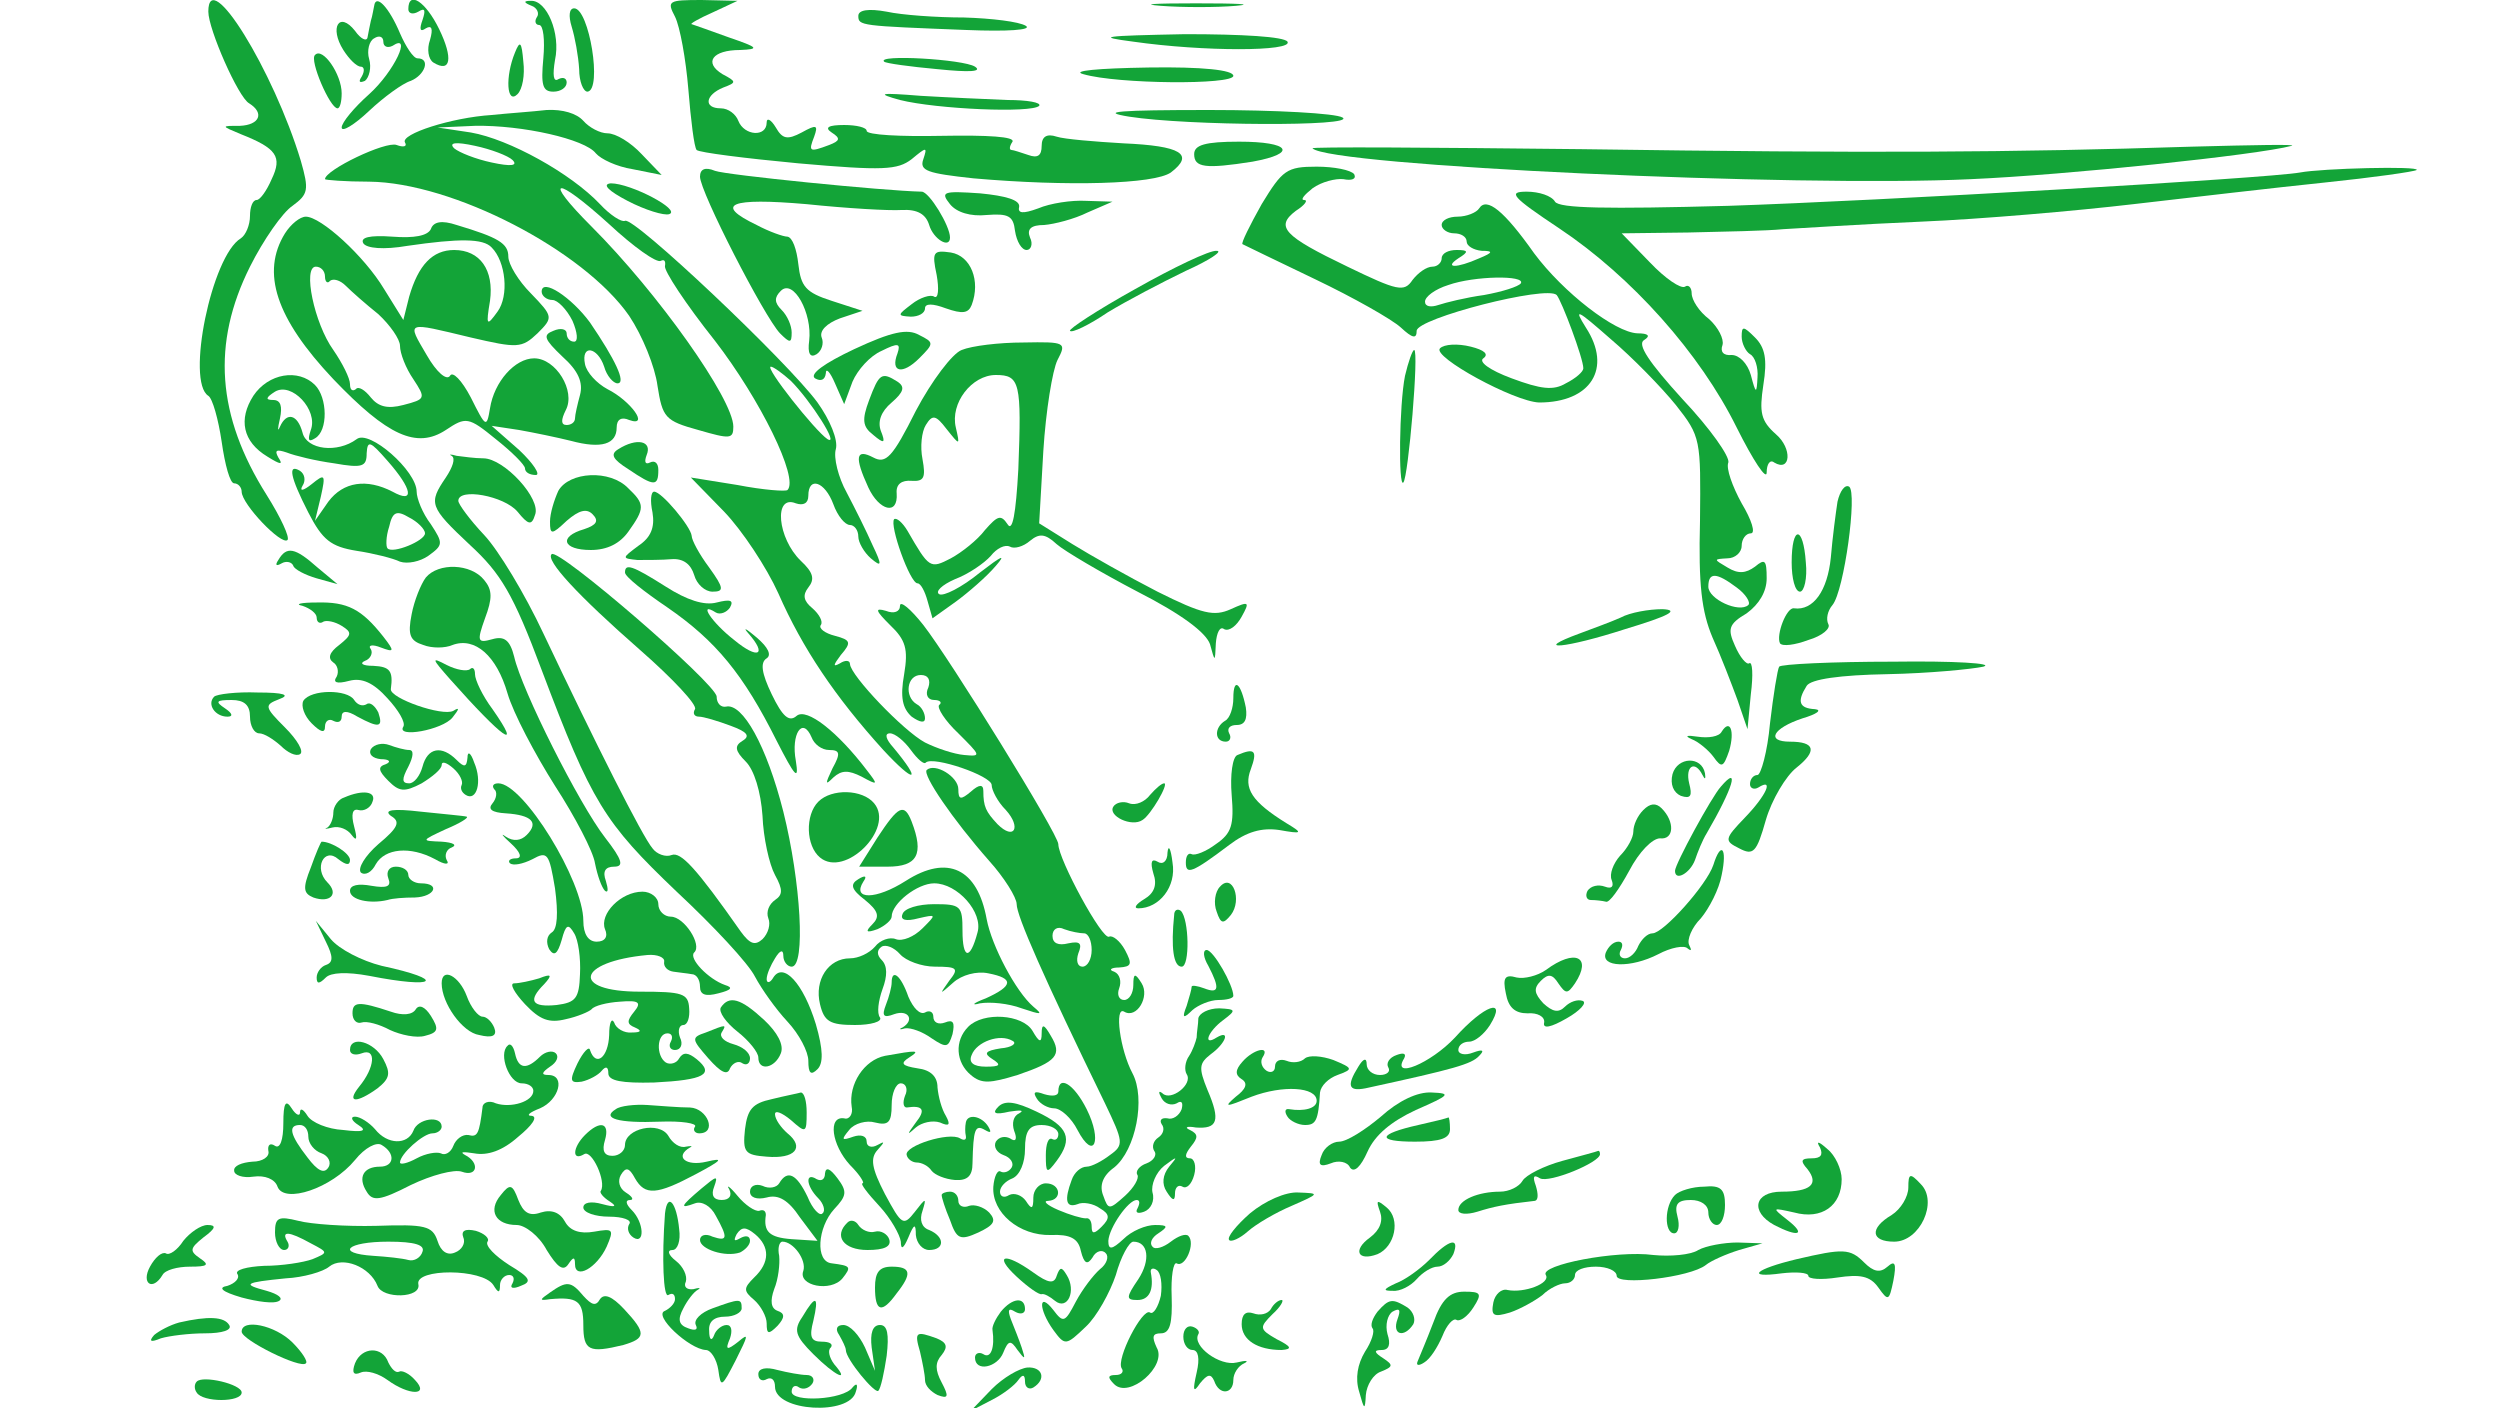  <svg  version="1.0" xmlns="http://www.w3.org/2000/svg"  width="300pt" height="169pt" viewBox="0 0 300 169"  preserveAspectRatio="xMidYMid meet">  <g transform="translate(0,169) scale(0.1,-0.1)" fill="#13a438" stroke="none"> <path d="M250 1676 c0 -21 36 -103 49 -110 19 -12 12 -26 -11 -27 -23 0 -23 0 1 -10 43 -17 50 -27 37 -54 -6 -14 -14 -25 -18 -25 -5 0 -8 -9 -8 -19 0 -11 -5 -23 -11 -27 -35 -21 -66 -172 -39 -189 5 -3 12 -28 16 -55 4 -28 10 -50 15 -50 5 0 9 -5 9 -10 0 -15 48 -65 55 -58 3 3 -8 27 -25 54 -60 95 -66 182 -20 274 16 32 39 65 51 73 19 14 20 19 10 54 -33 109 -111 235 -111 179z"/> <path d="M449 1683 c-1 -4 -2 -12 -4 -18 -1 -5 -3 -14 -4 -20 -1 -5 -8 -2 -15 8 -19 24 -31 4 -14 -23 7 -11 16 -20 21 -20 4 0 5 -5 1 -12 -4 -6 -3 -8 4 -5 5 4 8 16 5 26 -3 10 0 22 6 25 6 4 11 2 11 -4 0 -6 5 -8 11 -5 24 16 2 -31 -28 -58 -18 -16 -33 -34 -33 -40 0 -6 15 3 33 20 17 16 40 33 50 36 17 7 24 27 8 27 -5 0 -14 14 -21 30 -13 31 -29 48 -31 33z"/> <path d="M490 1679 c0 -5 5 -7 12 -3 8 5 9 2 5 -10 -4 -11 -3 -15 4 -10 7 4 9 0 5 -14 -4 -11 -2 -23 4 -27 21 -13 24 5 7 40 -16 33 -37 47 -37 24z"/> <path d="M638 1683 c6 -2 10 -9 6 -14 -3 -5 -1 -9 3 -9 5 0 7 -18 5 -40 -3 -32 -1 -40 12 -40 9 0 16 5 16 11 0 5 -4 7 -10 4 -6 -4 -7 5 -4 23 7 32 -10 72 -29 71 -9 0 -9 -2 1 -6z"/> <path d="M810 1670 c6 -12 13 -51 16 -87 3 -37 7 -70 10 -73 3 -3 58 -10 122 -16 102 -9 119 -8 136 5 18 15 19 15 14 0 -5 -14 5 -17 60 -23 114 -10 217 -7 237 7 29 22 12 32 -57 35 -34 2 -71 5 -80 8 -12 4 -18 0 -18 -11 0 -12 -5 -15 -16 -11 -9 3 -18 6 -20 6 -3 0 -3 4 1 10 3 6 -29 8 -85 7 -49 -1 -90 1 -90 6 0 4 -12 7 -27 7 -19 0 -24 -3 -15 -9 11 -7 10 -10 -3 -15 -24 -9 -25 -8 -18 10 5 14 3 15 -15 5 -17 -9 -23 -8 -31 6 -6 10 -11 12 -11 6 0 -18 -27 -16 -34 2 -3 8 -12 15 -21 15 -21 0 -19 16 3 25 16 6 16 7 -1 16 -23 14 -12 29 21 29 24 1 22 3 -13 15 -22 8 -42 15 -45 16 -3 0 9 7 25 14 l30 14 -43 1 c-40 0 -42 -1 -32 -20z"/> <path d="M1393 1683 c26 -2 67 -2 90 0 23 2 2 3 -48 3 -49 0 -68 -1 -42 -3z"/> <path d="M686 1658 c4 -13 8 -35 9 -51 0 -15 5 -27 10 -27 18 2 2 100 -16 100 -6 0 -7 -9 -3 -22z"/> <path d="M1030 1671 c0 -12 2 -12 130 -17 49 -2 79 0 71 5 -8 5 -41 9 -74 10 -33 0 -75 3 -93 7 -22 4 -34 2 -34 -5z"/> <path d="M1360 1640 c84 -12 192 -12 185 0 -4 6 -54 9 -123 9 -99 -2 -108 -3 -62 -9z"/> <path d="M618 1627 c-12 -29 -10 -63 3 -50 6 6 9 23 7 39 -2 24 -4 26 -10 11z"/> <path d="M378 1624 c-7 -6 18 -64 27 -64 3 0 5 8 5 18 0 23 -23 56 -32 46z"/> <path d="M1061 1616 c2 -2 31 -6 64 -9 39 -4 54 -3 45 3 -14 9 -119 15 -109 6z"/> <path d="M1300 1601 c41 -12 180 -13 180 -2 0 7 -37 11 -102 10 -61 -1 -93 -4 -78 -8z"/> <path d="M1080 1570 c44 -11 158 -16 167 -7 3 4 -14 7 -38 7 -24 1 -71 3 -104 5 -50 4 -54 3 -25 -5z"/> <path d="M590 1552 c-48 -3 -110 -23 -104 -33 3 -5 -2 -6 -10 -3 -13 5 -86 -30 -86 -41 0 -1 24 -3 53 -3 100 -1 257 -82 312 -161 16 -24 31 -61 34 -84 6 -38 9 -42 49 -53 38 -11 42 -11 42 4 0 33 -91 161 -170 240 -60 60 -44 62 21 3 29 -27 57 -47 62 -44 4 2 6 0 5 -6 -2 -5 25 -46 60 -90 54 -70 101 -165 87 -179 -2 -2 -29 0 -60 6 l-56 9 40 -41 c22 -23 51 -67 65 -98 29 -66 68 -124 126 -188 38 -41 47 -39 12 3 -9 10 -11 17 -4 17 6 0 17 -9 25 -20 8 -11 16 -18 18 -15 9 8 79 -16 79 -27 0 -6 7 -20 17 -30 19 -21 10 -37 -10 -17 -14 15 -17 21 -17 40 0 8 -5 8 -15 -1 -12 -10 -15 -10 -15 3 0 15 -28 32 -38 23 -5 -6 31 -59 75 -109 18 -20 33 -44 33 -52 0 -14 32 -87 106 -239 22 -46 23 -50 6 -62 -9 -7 -22 -14 -28 -14 -7 0 -15 -7 -18 -16 -9 -24 -7 -34 7 -29 6 3 19 1 27 -5 12 -7 12 -12 2 -22 -9 -9 -12 -9 -12 0 0 7 -3 11 -7 10 -5 0 -19 4 -33 10 -14 6 -19 11 -12 11 17 1 15 21 -3 21 -8 0 -15 -8 -15 -17 0 -14 -2 -15 -9 -4 -5 7 -14 10 -20 7 -6 -4 -11 -2 -11 4 0 6 7 13 15 16 9 4 15 19 15 35 0 22 5 29 20 29 11 0 20 -5 20 -11 0 -5 -3 -8 -7 -6 -5 3 -8 -6 -8 -19 0 -22 1 -23 13 -7 20 27 14 41 -24 59 -25 12 -38 14 -46 6 -8 -8 -4 -10 13 -6 13 2 19 2 12 -2 -7 -3 -9 -12 -6 -21 4 -10 2 -14 -5 -9 -6 3 -13 2 -17 -4 -3 -6 1 -13 9 -16 9 -3 13 -10 10 -15 -3 -5 -9 -7 -13 -5 -4 3 -8 -6 -9 -18 -2 -31 31 -59 69 -58 23 1 33 -4 36 -19 4 -16 8 -17 14 -8 4 8 12 10 16 5 4 -4 1 -13 -7 -19 -8 -7 -21 -24 -29 -39 -13 -25 -15 -26 -27 -10 -18 23 -18 1 0 -24 14 -19 15 -19 39 4 13 12 29 41 36 62 6 22 16 40 21 40 18 0 21 -22 6 -45 -15 -22 -15 -25 -1 -25 14 0 20 12 16 33 -1 5 3 6 7 3 5 -3 7 -17 5 -31 -3 -13 -9 -23 -13 -20 -9 6 -41 -56 -34 -67 3 -4 0 -8 -7 -8 -10 0 -10 -3 -2 -11 18 -18 64 22 51 44 -6 13 -5 17 5 17 11 0 14 12 13 44 -1 24 2 42 6 40 10 -6 23 24 14 33 -3 3 -12 0 -21 -7 -9 -7 -19 -10 -22 -6 -4 4 -1 11 7 16 12 8 12 10 -4 10 -11 0 -28 -7 -38 -17 -14 -13 -18 -13 -18 -2 1 16 24 49 34 49 4 0 4 -4 1 -10 -3 -5 0 -7 8 -4 8 3 13 13 10 23 -2 9 4 24 14 32 16 12 17 12 6 -1 -8 -10 -9 -21 -3 -30 7 -11 10 -12 10 -2 0 7 4 11 9 8 5 -3 11 3 14 14 3 11 0 20 -5 20 -7 0 -6 5 1 14 9 11 9 15 -1 20 -7 3 -4 5 7 3 26 -2 30 8 14 45 -11 27 -10 32 4 43 18 13 24 30 7 20 -17 -11 -11 7 8 21 16 12 15 13 -5 14 -13 0 -24 -6 -25 -12 0 -7 -2 -17 -2 -23 -1 -5 -5 -16 -9 -22 -5 -7 -6 -17 -3 -22 8 -12 -19 -33 -29 -23 -5 4 -5 1 -1 -6 4 -7 12 -9 18 -6 6 4 8 1 6 -7 -3 -8 -11 -13 -17 -11 -7 1 -10 -2 -7 -7 4 -5 2 -12 -4 -16 -6 -4 -8 -11 -5 -16 4 -5 -1 -12 -9 -15 -9 -3 -14 -10 -11 -14 2 -4 -4 -15 -15 -25 -19 -17 -20 -17 -26 0 -5 12 -1 24 13 34 26 21 38 83 22 113 -15 28 -22 81 -10 74 15 -9 31 18 21 34 -8 13 -10 12 -10 -2 0 -10 -5 -18 -11 -18 -6 0 -9 6 -6 14 3 8 1 17 -6 20 -7 2 -4 5 6 5 15 1 16 4 7 21 -6 11 -15 18 -19 16 -8 -5 -61 93 -61 111 0 12 -130 222 -162 263 -15 19 -28 30 -28 23 0 -7 -7 -10 -17 -6 -14 4 -12 0 5 -17 19 -18 22 -29 17 -59 -5 -28 -2 -41 9 -51 10 -7 16 -8 16 -2 0 6 -4 14 -10 17 -15 9 -12 35 5 35 9 0 12 -6 9 -15 -4 -8 -1 -15 7 -15 7 0 10 -3 6 -6 -3 -3 7 -19 23 -34 27 -27 28 -28 7 -26 -12 1 -33 8 -47 15 -26 14 -89 80 -90 94 0 5 -6 5 -12 1 -9 -5 -8 -2 1 10 13 15 12 18 -7 23 -12 3 -20 9 -17 13 3 4 -2 13 -10 20 -11 9 -12 16 -5 25 8 10 6 18 -9 32 -28 27 -33 80 -6 69 9 -3 15 0 15 9 0 24 20 17 30 -10 5 -14 14 -25 20 -25 5 0 10 -6 10 -14 0 -7 7 -19 15 -26 13 -11 14 -9 2 16 -7 16 -21 44 -31 63 -10 18 -16 42 -13 52 3 11 -7 35 -22 56 -36 49 -221 224 -231 218 -4 -2 -18 7 -30 20 -35 37 -109 78 -155 86 l-40 6 45 2 c57 1 132 -16 145 -33 6 -7 25 -16 44 -19 l35 -7 -24 25 c-13 14 -31 25 -41 25 -9 0 -22 7 -29 15 -8 9 -25 14 -44 13 -17 -2 -47 -4 -66 -6z m25 -54 c7 -7 -2 -8 -25 -3 -19 4 -39 12 -45 17 -7 7 2 8 25 3 19 -4 40 -12 45 -17z m334 -265 c24 -24 59 -79 44 -70 -15 10 -76 87 -68 87 3 0 14 -8 24 -17z m352 -663 c5 0 9 -9 9 -20 0 -11 -5 -20 -11 -20 -6 0 -8 7 -5 16 5 12 2 15 -12 12 -12 -3 -19 0 -19 9 0 8 6 12 14 8 8 -3 19 -5 24 -5z"/> <path d="M1355 1550 c70 -11 274 -12 256 -1 -8 5 -80 9 -160 9 -109 0 -133 -2 -96 -8z"/> <path d="M1433 1505 c0 -16 13 -18 70 -9 55 10 45 24 -16 24 -41 0 -54 -4 -54 -15z"/> <path d="M1575 1512 c20 -21 580 -47 790 -37 115 5 344 29 385 40 8 2 -46 1 -120 -1 -218 -7 -384 -8 -732 -3 -180 2 -325 3 -323 1z"/> <path d="M840 1478 c0 -18 77 -168 96 -188 12 -12 14 -12 14 1 0 8 -5 20 -12 27 -9 9 -9 15 -1 23 15 15 38 -27 34 -60 -2 -15 1 -21 9 -16 6 4 9 13 6 20 -3 8 6 17 22 23 l27 9 -37 12 c-31 10 -37 17 -40 44 -2 18 -7 32 -13 33 -5 0 -22 6 -37 14 -52 25 -32 33 60 25 48 -5 99 -8 114 -7 19 1 29 -5 33 -18 5 -17 25 -29 25 -15 0 14 -25 55 -34 55 -46 1 -235 20 -248 25 -12 5 -18 2 -18 -7z"/> <path d="M1514 1445 c-14 -25 -25 -47 -23 -48 2 -1 41 -20 87 -42 46 -22 92 -48 103 -58 14 -13 19 -14 19 -4 0 15 156 55 168 43 6 -7 32 -76 32 -88 0 -4 -9 -12 -21 -18 -15 -9 -30 -7 -65 6 -27 10 -40 20 -34 24 7 5 1 10 -15 14 -16 4 -32 3 -37 -2 -10 -10 89 -64 119 -65 62 0 88 41 56 90 -15 24 -11 22 30 -14 26 -22 61 -58 78 -79 30 -38 30 -41 29 -139 -2 -77 2 -109 15 -140 10 -22 23 -56 30 -75 l12 -35 4 42 c3 23 2 40 -2 37 -3 -2 -11 7 -17 21 -9 20 -8 26 14 39 15 11 24 26 24 42 0 22 -2 24 -14 14 -11 -8 -20 -9 -33 -1 -17 10 -17 10 0 11 9 0 17 7 17 15 0 8 5 15 11 15 6 0 1 16 -11 36 -11 20 -19 42 -16 49 2 7 -22 41 -55 76 -40 44 -55 66 -46 71 8 5 5 8 -8 8 -27 1 -89 49 -124 96 -36 51 -57 68 -66 54 -3 -5 -15 -10 -26 -10 -10 0 -19 -4 -19 -10 0 -5 7 -10 15 -10 8 0 15 -4 15 -10 0 -5 8 -10 18 -11 14 0 14 -2 -3 -9 -27 -12 -43 -12 -25 0 13 8 12 10 -2 10 -10 0 -18 -4 -18 -10 0 -5 -5 -10 -11 -10 -7 0 -17 -7 -24 -16 -10 -15 -18 -13 -78 16 -77 37 -87 48 -62 67 11 7 15 13 10 13 -5 0 0 6 10 14 11 8 28 12 37 11 10 -2 16 0 13 6 -4 5 -24 9 -45 9 -36 0 -41 -4 -66 -45z m311 -95 c-3 -4 -22 -10 -44 -14 -22 -3 -46 -9 -55 -12 -9 -3 -16 -2 -16 4 0 6 12 15 28 20 31 11 93 12 87 2z m259 -365 c11 -8 17 -18 14 -21 -11 -10 -48 7 -48 22 0 18 10 17 34 -1z"/> <path d="M2760 1483 c-38 -7 -505 -34 -686 -40 -147 -4 -203 -3 -208 5 -4 7 -19 12 -34 12 -23 0 -18 -6 39 -44 87 -58 169 -150 213 -239 20 -40 36 -64 36 -54 0 10 4 16 9 12 20 -12 22 17 2 34 -18 16 -20 26 -15 59 5 31 2 45 -10 57 -14 14 -16 14 -16 1 0 -8 5 -18 10 -21 6 -3 10 -16 9 -28 -1 -20 -2 -20 -8 3 -4 14 -14 24 -23 24 -10 -1 -14 4 -11 12 2 7 -5 21 -16 31 -12 9 -21 23 -21 31 0 7 -4 11 -8 8 -5 -3 -24 10 -42 29 l-34 35 80 1 c43 1 95 2 114 4 19 1 94 6 165 9 72 3 187 13 255 21 69 8 172 20 230 26 58 6 107 13 110 15 4 5 -114 2 -140 -3z"/> <path d="M753 1449 c21 -11 44 -18 50 -16 15 5 -46 37 -70 37 -11 -1 -3 -9 20 -21z"/> <path d="M1140 1445 c8 -10 25 -15 44 -13 26 2 32 -1 34 -19 2 -13 8 -23 14 -23 5 0 8 7 4 15 -4 10 1 15 17 15 12 1 36 7 52 15 l30 13 -32 1 c-17 1 -43 -3 -57 -9 -19 -7 -25 -6 -23 2 1 8 -16 13 -47 16 -44 3 -48 2 -36 -13z"/> <path d="M342 1410 c-29 -47 -11 -102 58 -175 65 -68 100 -84 135 -61 24 16 27 16 60 -11 19 -15 35 -31 35 -35 0 -5 6 -8 13 -8 6 0 -3 14 -20 30 l-33 29 33 -5 c17 -3 46 -9 62 -13 37 -10 55 -4 55 16 0 10 6 13 15 9 25 -9 2 23 -26 37 -13 7 -25 20 -27 30 -5 24 15 21 23 -3 3 -11 11 -20 16 -20 11 0 -3 29 -33 73 -22 30 -58 54 -58 37 0 -5 6 -10 13 -10 6 0 17 -11 24 -25 6 -14 7 -25 2 -25 -5 0 -9 4 -9 10 0 5 -7 7 -16 3 -13 -5 -11 -10 11 -31 19 -17 25 -31 21 -46 -3 -11 -6 -24 -6 -28 0 -5 -5 -8 -10 -8 -7 0 -7 6 -1 18 12 23 -12 62 -38 62 -23 0 -48 -28 -53 -60 -4 -24 -5 -23 -23 13 -11 21 -22 32 -25 26 -4 -6 -16 4 -28 25 -24 41 -26 40 53 21 56 -13 61 -13 80 5 19 19 19 20 -8 48 -15 15 -27 35 -27 44 0 16 -12 23 -62 38 -18 6 -28 4 -31 -5 -4 -8 -20 -11 -46 -9 -28 2 -39 -1 -35 -8 4 -6 24 -8 53 -3 62 9 91 9 101 -2 17 -17 21 -58 7 -77 -13 -18 -14 -17 -9 13 5 37 -12 61 -43 61 -26 0 -43 -18 -54 -56 l-7 -28 -23 37 c-24 40 -76 87 -94 87 -7 0 -18 -9 -25 -20z m48 -52 c0 -6 3 -9 6 -5 4 3 12 1 19 -6 7 -7 24 -22 39 -34 14 -13 26 -30 26 -38 0 -9 7 -27 16 -40 15 -23 15 -24 -12 -31 -19 -5 -30 -2 -39 9 -7 9 -15 14 -18 10 -4 -3 -7 -1 -7 6 0 7 -9 25 -20 41 -23 32 -37 100 -21 100 6 0 11 -5 11 -12z"/> <path d="M1124 1360 c3 -17 2 -29 -3 -26 -4 3 -17 -1 -27 -9 -17 -13 -18 -14 -1 -15 9 0 17 4 17 10 0 6 9 6 25 0 20 -7 27 -6 31 4 11 29 -1 59 -25 63 -21 3 -23 1 -17 -27z"/> <path d="M1362 1343 c-45 -25 -80 -48 -78 -50 2 -3 23 7 45 22 23 14 65 36 94 50 29 13 45 24 37 24 -8 1 -52 -20 -98 -46z"/> <path d="M1025 1271 c-36 -17 -54 -30 -47 -35 7 -4 12 -2 13 6 0 7 5 2 11 -12 l11 -25 10 27 c6 14 21 31 35 37 20 10 23 9 19 -3 -9 -23 6 -26 26 -6 18 18 18 19 0 28 -14 8 -33 4 -78 -17z"/> <path d="M1154 1270 c-11 -4 -36 -37 -55 -73 -28 -56 -36 -64 -51 -56 -21 11 -23 1 -6 -36 13 -28 36 -34 34 -7 -1 11 6 16 18 15 15 -1 17 4 13 26 -3 15 -1 33 4 41 8 13 12 12 25 -5 16 -20 16 -20 11 2 -7 29 19 63 48 63 29 0 31 -9 27 -113 -3 -54 -7 -76 -13 -66 -8 12 -12 10 -27 -7 -9 -12 -28 -27 -41 -34 -25 -13 -26 -12 -52 33 -6 10 -13 16 -16 14 -6 -7 19 -77 28 -77 4 0 9 -10 12 -21 l6 -21 28 20 c15 11 37 30 48 43 13 15 7 12 -19 -8 -22 -18 -44 -29 -49 -26 -5 3 3 11 19 18 16 6 35 19 43 28 7 9 17 14 23 11 5 -3 16 0 24 7 11 9 18 9 32 -4 9 -8 53 -34 97 -57 53 -27 82 -49 87 -63 6 -22 6 -22 7 1 1 13 5 21 10 17 6 -3 15 4 21 15 10 18 9 19 -13 9 -20 -9 -34 -6 -88 21 -35 18 -81 44 -102 57 l-40 25 5 87 c3 48 11 97 17 109 11 21 10 22 -41 21 -29 0 -62 -4 -74 -9z"/> <path d="M1686 1239 c-7 -35 -8 -135 -2 -128 6 6 19 159 13 159 -2 0 -7 -14 -11 -31z"/> <path d="M304 1215 c-18 -28 -13 -55 17 -73 16 -10 19 -10 13 -1 -5 9 -2 10 10 6 10 -4 35 -10 57 -13 34 -6 39 -4 39 12 1 16 4 15 25 -9 30 -34 33 -52 6 -37 -31 16 -59 12 -77 -12 l-16 -23 7 29 c6 27 5 28 -11 15 -10 -8 -15 -9 -11 -2 4 6 3 14 -3 18 -15 9 -12 -7 10 -50 17 -33 27 -41 58 -46 20 -3 44 -9 52 -13 9 -3 24 0 34 7 18 13 18 15 3 38 -10 13 -17 31 -17 39 0 25 -57 75 -72 63 -23 -17 -60 -13 -65 8 -6 22 -19 25 -27 7 -3 -7 -3 -3 0 10 3 14 1 22 -8 22 -10 0 -9 3 2 10 20 12 52 -22 43 -46 -4 -12 -3 -15 5 -10 16 9 15 49 0 64 -20 20 -56 14 -74 -13z m206 -165 c0 -9 -39 -25 -45 -18 -2 2 -2 14 2 26 4 18 9 20 24 11 10 -5 19 -14 19 -19z"/> <path d="M1043 1210 c-9 -24 -8 -32 5 -42 13 -11 15 -10 9 5 -4 11 0 23 13 34 15 13 16 19 7 25 -19 12 -22 10 -34 -22z"/> <path d="M742 1151 c-10 -6 -7 -12 12 -24 31 -21 36 -21 36 -1 0 8 -4 12 -10 9 -6 -3 -7 1 -4 9 7 17 -12 21 -34 7z"/> <path d="M542 1143 c5 -3 1 -14 -7 -26 -21 -31 -20 -35 29 -81 37 -34 52 -59 86 -150 60 -159 75 -183 162 -266 44 -41 86 -86 94 -102 8 -15 25 -39 39 -54 14 -15 25 -36 25 -47 0 -15 3 -18 11 -10 7 7 7 23 -2 54 -15 49 -39 75 -51 56 -4 -7 -8 -7 -8 -2 0 6 5 17 10 25 6 10 10 11 10 3 0 -7 5 -13 10 -13 17 0 11 102 -10 186 -20 79 -49 131 -69 126 -6 -1 -11 4 -11 12 0 15 -190 179 -198 171 -8 -7 32 -50 105 -114 40 -35 70 -67 67 -72 -3 -5 -1 -9 5 -9 5 0 22 -5 38 -11 19 -7 24 -12 14 -18 -10 -6 -9 -12 4 -25 10 -10 18 -36 20 -65 1 -26 8 -58 15 -71 10 -18 9 -24 0 -30 -7 -5 -11 -14 -8 -22 3 -7 0 -18 -7 -25 -9 -8 -15 -6 -26 9 -54 77 -72 96 -83 92 -7 -3 -18 1 -23 8 -12 14 -68 125 -131 258 -22 47 -54 100 -71 118 -17 18 -31 37 -31 41 0 16 55 6 71 -13 13 -16 17 -17 21 -4 8 19 -37 68 -62 68 -10 0 -24 2 -32 3 -7 2 -10 2 -6 0z"/> <path d="M670 1101 c-5 -11 -10 -27 -10 -37 0 -16 2 -16 20 1 15 13 24 15 31 8 8 -8 5 -13 -10 -18 -31 -9 -26 -25 8 -25 20 0 35 8 45 22 20 28 20 33 0 52 -22 23 -71 20 -84 -3z"/> <path d="M2205 1088 c-2 -13 -6 -43 -8 -67 -4 -40 -21 -64 -44 -61 -9 2 -22 -32 -17 -42 3 -4 18 -2 34 4 17 5 27 14 24 19 -3 6 -1 16 5 23 14 17 30 135 20 142 -5 3 -11 -5 -14 -18z"/> <path d="M783 1075 c3 -18 -2 -30 -17 -40 -20 -15 -20 -15 -1 -17 11 0 30 0 41 1 14 1 23 -6 27 -19 3 -11 13 -20 22 -20 14 0 14 4 -4 29 -12 16 -21 33 -21 38 -1 11 -36 53 -45 53 -4 0 -5 -11 -2 -25z"/> <path d="M2150 1015 c0 -19 4 -35 10 -35 5 0 9 16 7 35 -3 45 -17 45 -17 0z"/> <path d="M334 1018 c-4 -6 -3 -8 4 -4 5 3 12 2 14 -3 1 -4 14 -11 28 -15 l25 -7 -24 20 c-27 24 -37 26 -47 9z"/> <path d="M511 997 c-6 -8 -14 -28 -17 -44 -5 -25 -2 -32 14 -37 10 -4 26 -4 35 0 27 10 53 -13 66 -58 7 -24 33 -73 57 -111 24 -37 46 -79 48 -93 3 -15 8 -29 12 -33 4 -3 4 2 1 12 -4 11 -1 17 10 17 12 0 10 8 -11 35 -31 40 -100 177 -109 217 -5 20 -12 25 -26 21 -18 -5 -19 -3 -9 25 9 24 9 34 -1 46 -16 20 -55 21 -70 3z"/> <path d="M750 1003 c0 -5 23 -23 51 -42 58 -40 91 -80 131 -160 22 -43 27 -49 23 -24 -6 32 8 54 19 28 3 -8 12 -15 21 -15 13 0 14 -4 4 -22 -9 -19 -9 -21 1 -11 10 9 18 9 34 1 20 -11 20 -10 6 8 -35 46 -72 75 -84 65 -9 -8 -17 -1 -30 26 -12 25 -14 38 -6 43 6 4 2 13 -12 25 -13 11 -17 13 -10 5 23 -26 12 -32 -17 -8 -27 21 -44 47 -22 33 5 -3 13 0 17 6 5 9 0 10 -16 6 -15 -4 -36 3 -61 19 -41 26 -49 28 -49 17z"/> <path d="M363 963 c9 -3 17 -9 17 -14 0 -6 4 -8 8 -5 4 2 14 0 22 -5 13 -8 12 -11 -3 -23 -12 -9 -14 -16 -7 -21 5 -3 7 -11 4 -17 -5 -7 0 -9 15 -5 15 4 29 -2 46 -21 13 -14 22 -29 19 -34 -9 -14 47 -4 59 11 8 10 9 13 1 8 -13 -7 -76 15 -75 26 3 22 -1 27 -21 28 -13 0 -17 3 -10 6 6 2 10 9 7 14 -4 5 2 6 12 2 16 -6 17 -5 3 13 -26 33 -43 42 -80 41 -19 0 -27 -2 -17 -4z"/> <path d="M1945 949 c-11 -5 -33 -13 -49 -19 -60 -22 -17 -18 54 5 53 16 66 23 45 24 -16 0 -39 -4 -50 -10z"/> <path d="M540 875 c63 -71 88 -89 51 -36 -12 16 -21 35 -21 42 0 7 -3 9 -6 6 -4 -3 -16 -1 -28 5 -19 10 -18 8 4 -17z"/> <path d="M2135 890 c-2 -3 -7 -34 -11 -68 -3 -34 -11 -62 -15 -62 -5 0 -9 -5 -9 -11 0 -5 5 -7 10 -4 19 12 10 -9 -16 -36 -25 -26 -25 -28 -7 -37 17 -9 21 -5 32 34 7 24 24 53 37 63 25 20 22 31 -8 31 -29 0 -21 16 15 28 17 5 24 10 15 11 -19 1 -22 9 -10 28 5 8 40 13 97 14 50 1 101 6 115 9 14 4 -35 7 -108 6 -74 0 -135 -3 -137 -6z"/> <path d="M1480 852 c0 -11 -4 -24 -10 -27 -13 -8 -13 -25 1 -25 5 0 7 5 4 10 -3 6 1 10 9 10 10 0 13 7 11 21 -6 30 -15 37 -15 11z"/> <path d="M257 854 c-9 -9 1 -24 16 -24 7 0 6 4 -3 10 -12 8 -11 10 8 10 15 0 22 -6 22 -20 0 -11 5 -20 11 -20 6 0 17 -7 26 -15 8 -8 18 -13 23 -10 5 3 -3 17 -18 32 -25 25 -25 27 -7 34 14 5 6 8 -26 8 -25 1 -49 -2 -52 -5z"/> <path d="M364 849 c-3 -6 1 -18 10 -27 11 -11 16 -12 16 -4 0 7 5 10 10 7 6 -3 10 -1 10 5 0 7 6 8 19 0 26 -14 31 -13 25 5 -4 8 -10 13 -14 10 -5 -3 -11 -1 -15 5 -8 13 -52 13 -61 -1z"/> <path d="M2066 812 c-3 -6 -16 -8 -29 -6 -13 2 -16 1 -7 -3 8 -3 20 -13 26 -21 10 -14 12 -13 19 7 7 24 1 39 -9 23z"/> <path d="M445 791 c-3 -6 2 -11 12 -12 10 0 13 -3 6 -6 -10 -3 -9 -8 3 -20 13 -13 19 -14 40 -3 13 8 24 17 24 22 0 5 6 3 14 -4 8 -7 12 -16 10 -20 -2 -4 0 -9 5 -12 13 -8 20 16 10 39 -4 12 -8 14 -8 6 -1 -12 -4 -12 -13 -3 -18 18 -35 15 -41 -8 -3 -11 -10 -20 -16 -20 -9 0 -9 5 -1 20 6 12 7 20 1 20 -5 0 -16 3 -24 6 -8 3 -18 1 -22 -5z"/> <path d="M1485 784 c-6 -2 -9 -24 -7 -48 3 -36 0 -46 -19 -59 -12 -9 -25 -14 -29 -12 -4 2 -7 -2 -7 -10 0 -15 7 -13 52 21 21 16 39 21 60 18 28 -5 29 -4 9 8 -42 26 -52 42 -43 65 8 22 5 26 -16 17z"/> <path d="M2007 761 c-3 -12 1 -22 10 -26 12 -4 14 0 10 15 -5 21 7 28 16 10 3 -6 4 -5 3 2 -4 21 -33 20 -39 -1z"/> <path d="M2065 746 c-11 -12 -55 -93 -55 -101 0 -13 18 -3 24 13 3 9 9 24 14 32 32 55 40 83 17 56z"/> <path d="M593 743 c4 -3 3 -11 -2 -17 -6 -7 -1 -11 16 -12 31 -2 40 -11 25 -26 -7 -7 -16 -8 -25 -2 -7 5 -4 1 6 -8 12 -11 14 -18 6 -18 -7 0 -10 -3 -7 -6 4 -3 15 -1 27 5 18 10 20 7 27 -35 4 -30 3 -49 -4 -53 -6 -4 -7 -12 -3 -20 6 -9 10 -6 15 11 5 19 8 20 15 8 5 -8 8 -30 7 -49 -1 -29 -5 -34 -28 -37 -30 -3 -35 5 -15 25 10 11 9 13 -6 7 -10 -3 -24 -6 -30 -6 -6 0 0 -11 13 -25 18 -19 29 -23 49 -18 14 3 28 9 31 12 3 4 18 8 34 9 23 2 26 -1 17 -12 -9 -11 -9 -15 1 -19 9 -4 7 -6 -4 -6 -9 -1 -19 5 -21 12 -3 6 -6 0 -6 -15 -1 -27 -16 -39 -23 -18 -1 5 -8 -2 -15 -16 -10 -21 -9 -24 5 -22 9 2 20 8 24 13 5 6 8 5 8 -3 0 -9 16 -12 55 -11 60 3 73 10 51 28 -10 8 -16 9 -21 1 -3 -6 -11 -8 -16 -5 -12 8 -11 35 2 35 5 0 7 -4 4 -10 -3 -5 -1 -10 5 -10 7 0 10 7 6 15 -3 8 -1 15 4 15 5 0 8 9 7 20 -1 18 -8 20 -59 20 -84 0 -76 36 9 44 12 1 21 -3 20 -8 -1 -6 4 -11 11 -12 6 -1 17 -2 22 -3 6 0 10 -7 10 -15 0 -10 7 -12 22 -8 16 4 18 7 8 10 -20 7 -44 32 -37 39 10 9 -12 43 -28 43 -8 0 -15 7 -15 15 0 8 -9 15 -19 15 -26 0 -52 -27 -45 -45 4 -9 0 -15 -10 -15 -10 0 -16 9 -16 25 0 48 -72 165 -102 165 -6 0 -8 -3 -5 -7z"/> <path d="M1380 736 c-6 -8 -17 -13 -25 -10 -7 3 -16 1 -19 -4 -7 -11 22 -25 35 -16 10 6 32 44 26 44 -3 0 -10 -6 -17 -14z"/> <path d="M413 733 c-7 -2 -13 -11 -13 -18 0 -7 -3 -15 -7 -18 -5 -2 -2 -2 6 0 8 2 18 -2 23 -9 6 -8 7 -5 3 10 -4 15 -2 22 5 20 7 -2 15 3 17 10 5 12 -11 15 -34 5z"/> <path d="M982 728 c-16 -16 -15 -53 2 -67 30 -25 90 35 65 65 -14 17 -51 18 -67 2z"/> <path d="M1972 718 c-7 -7 -12 -18 -12 -26 0 -7 -7 -20 -16 -29 -8 -9 -13 -22 -10 -29 3 -8 0 -11 -8 -8 -8 3 -17 1 -21 -5 -3 -6 -1 -11 4 -11 6 0 14 -1 18 -2 4 -2 16 15 28 37 12 23 28 39 37 39 17 -2 18 20 2 36 -7 7 -14 6 -22 -2z"/> <path d="M469 711 c12 -7 9 -14 -15 -34 -16 -14 -25 -29 -21 -34 5 -4 13 0 18 10 11 19 41 22 71 6 12 -7 18 -7 14 -1 -3 6 0 13 6 15 7 3 2 6 -12 7 -25 1 -25 1 5 15 17 7 28 14 25 15 -3 1 -27 3 -55 6 -34 4 -45 2 -36 -5z"/> <path d="M1053 685 l-22 -35 34 0 c36 0 44 15 29 54 -9 23 -16 19 -41 -19z"/> <path d="M373 649 c-10 -25 -9 -31 3 -36 20 -7 31 4 17 18 -17 17 -4 43 13 28 9 -7 14 -8 14 -1 0 8 -22 22 -34 22 -1 0 -7 -14 -13 -31z"/> <path d="M1401 667 c0 -11 -6 -15 -12 -11 -7 4 -9 0 -5 -14 5 -14 1 -24 -11 -31 -10 -6 -13 -11 -7 -11 25 0 46 26 41 55 -2 17 -5 22 -6 12z"/> <path d="M2056 652 c-8 -24 -60 -82 -73 -82 -6 0 -13 -7 -17 -15 -3 -8 -10 -15 -16 -15 -6 0 -8 5 -5 10 3 6 2 10 -3 10 -6 0 -12 -6 -15 -13 -7 -18 30 -19 63 -2 15 8 31 11 35 7 5 -4 5 -2 2 4 -3 6 3 21 14 32 10 12 22 35 25 52 7 33 -1 41 -10 12z"/> <path d="M1087 633 c-36 -23 -65 -23 -51 -1 5 7 2 8 -6 3 -10 -6 -9 -12 8 -25 16 -13 18 -20 9 -29 -9 -9 -8 -11 6 -6 9 4 17 11 17 15 0 16 31 40 51 40 28 0 59 -35 52 -59 -9 -34 -18 -32 -18 2 0 30 -2 32 -34 32 -19 0 -36 -5 -38 -12 -3 -7 4 -9 19 -5 22 5 22 5 5 -12 -10 -10 -24 -16 -32 -13 -7 3 -19 -1 -25 -9 -7 -8 -20 -14 -30 -14 -26 0 -43 -26 -36 -55 5 -21 12 -25 42 -25 19 0 33 4 30 9 -4 5 -2 20 3 34 6 16 6 28 -1 35 -6 6 -6 12 0 16 5 3 15 -1 22 -9 7 -8 26 -15 42 -15 27 0 29 -2 17 -17 -12 -17 -12 -17 5 -2 10 9 28 14 42 11 31 -6 30 -15 -3 -30 -16 -6 -18 -9 -7 -6 12 2 34 0 50 -6 24 -8 26 -8 14 2 -21 18 -50 73 -56 105 -11 61 -47 78 -97 46z"/> <path d="M466 636 c4 -10 -2 -12 -20 -9 -16 3 -26 1 -26 -6 0 -11 24 -16 45 -11 6 2 20 3 33 3 24 1 31 17 7 17 -8 0 -15 5 -15 10 0 6 -7 10 -15 10 -8 0 -12 -6 -9 -14z"/> <path d="M1464 626 c-6 -6 -8 -20 -4 -30 5 -15 8 -15 17 -4 14 18 2 51 -13 34z"/> <path d="M1409 592 c-4 -39 -1 -62 9 -62 10 0 9 57 -1 67 -4 3 -8 1 -8 -5z"/> <path d="M391 560 c9 -18 9 -25 0 -28 -6 -2 -11 -9 -11 -15 0 -8 3 -8 11 0 6 6 25 7 52 2 81 -16 94 -5 15 12 -24 6 -51 20 -61 32 l-18 22 12 -25z"/> <path d="M1450 531 c14 -27 13 -34 -5 -27 -8 3 -15 4 -15 2 0 -3 -3 -13 -6 -23 -6 -15 -4 -16 7 -5 7 6 21 12 31 12 10 0 18 2 18 5 0 13 -24 55 -32 55 -5 0 -4 -9 2 -19z"/> <path d="M1855 526 c-10 -7 -26 -11 -35 -9 -14 4 -17 0 -13 -19 3 -17 11 -24 26 -24 12 1 21 -4 20 -11 -2 -8 8 -6 27 5 16 9 25 19 19 21 -6 2 -15 -1 -21 -7 -8 -8 -15 -6 -26 4 -11 12 -12 18 -3 27 9 9 14 8 21 -3 9 -13 11 -13 20 0 21 32 0 42 -35 16z"/> <path d="M530 510 c0 -24 25 -59 45 -62 16 -4 22 -1 18 9 -3 7 -9 13 -14 13 -5 0 -14 11 -19 25 -9 24 -30 35 -30 15z"/> <path d="M1070 511 c0 -5 -3 -17 -7 -27 -5 -13 -3 -16 10 -11 17 6 25 -7 10 -16 -5 -2 -3 -3 3 -1 7 1 21 -4 32 -12 18 -12 20 -11 25 5 3 14 1 18 -9 14 -8 -3 -14 0 -14 7 0 6 -5 8 -10 5 -6 -3 -14 5 -20 19 -9 26 -20 34 -20 17z"/> <path d="M423 474 c0 -8 5 -13 11 -11 6 2 21 -2 34 -9 13 -6 32 -10 42 -7 16 4 17 8 7 24 -7 11 -14 14 -18 8 -4 -7 -16 -8 -30 -3 -39 13 -46 12 -46 -2z"/> <path d="M865 481 c-3 -5 6 -18 20 -29 14 -11 25 -25 25 -31 0 -17 20 -13 27 5 4 10 -4 25 -20 40 -28 26 -42 30 -52 15z"/> <path d="M1746 445 c-29 -31 -77 -51 -61 -25 3 6 -1 7 -9 4 -9 -3 -13 -10 -10 -15 3 -5 -2 -9 -10 -9 -9 0 -16 6 -16 13 0 8 -4 7 -10 -3 -15 -24 -12 -31 13 -25 101 22 123 28 132 38 7 7 4 8 -7 4 -10 -4 -18 -2 -18 3 0 6 6 10 13 10 7 0 18 9 25 20 21 34 -7 24 -42 -15z"/> <path d="M1162 458 c-17 -17 -15 -43 3 -58 13 -11 23 -10 56 0 47 16 54 24 40 47 -8 14 -11 15 -11 3 0 -12 -3 -11 -11 3 -12 20 -59 23 -77 5z m39 -26 c-19 -3 -21 -6 -10 -13 11 -7 9 -9 -8 -9 -15 0 -21 5 -17 14 6 16 34 26 49 17 6 -3 -1 -8 -14 -9z"/> <path d="M847 451 c-18 -6 -17 -8 3 -31 15 -17 23 -21 26 -12 3 6 10 10 15 6 5 -3 9 0 9 6 0 7 -9 14 -20 17 -11 3 -17 9 -14 14 6 10 6 10 -19 0z"/> <path d="M420 430 c0 -5 6 -7 14 -4 18 7 16 -17 -3 -40 -16 -20 -3 -20 22 -2 15 12 16 18 7 35 -11 21 -40 29 -40 11z"/> <path d="M609 435 c-11 -10 2 -45 17 -45 8 0 14 -4 14 -9 0 -13 -27 -21 -45 -15 -8 4 -16 1 -16 -5 -4 -32 -6 -36 -17 -33 -7 1 -15 -5 -18 -13 -3 -8 -10 -12 -15 -9 -5 2 -18 0 -29 -6 -11 -6 -20 -8 -20 -5 0 10 28 35 39 35 6 0 11 4 11 8 0 14 -29 10 -34 -5 -7 -17 -31 -17 -46 2 -7 8 -18 15 -24 15 -6 0 -4 -5 4 -10 11 -7 6 -9 -18 -6 -19 1 -38 9 -43 17 -5 8 -9 10 -9 4 0 -5 -5 -3 -10 5 -7 11 -10 7 -10 -18 0 -20 -4 -31 -10 -27 -6 4 -9 1 -8 -6 2 -7 -7 -13 -19 -13 -13 -1 -23 -5 -22 -11 0 -5 10 -9 23 -7 14 2 26 -3 29 -12 8 -21 65 -2 93 32 12 15 26 22 32 18 17 -10 15 -26 -2 -26 -20 0 -27 -13 -16 -30 7 -12 16 -11 53 8 25 12 52 19 61 16 19 -7 22 11 4 20 -7 4 -2 4 11 2 16 -3 34 3 53 20 16 13 24 24 16 25 -7 0 -3 4 10 9 23 10 31 40 10 40 -9 0 -8 3 2 10 8 5 11 12 7 16 -4 4 -13 2 -19 -4 -16 -16 -26 -15 -30 4 -2 9 -6 13 -9 9z m-239 -109 c0 -8 7 -17 16 -20 8 -3 12 -11 8 -17 -5 -8 -13 -4 -25 12 -21 27 -24 39 -9 39 6 0 10 -6 10 -14z"/> <path d="M1062 423 c-25 -5 -44 -34 -40 -61 2 -9 -3 -16 -9 -14 -20 3 -15 -32 7 -56 12 -12 18 -22 15 -22 -3 0 6 -12 20 -27 14 -15 25 -35 26 -43 0 -10 3 -9 9 5 7 17 9 17 9 3 1 -10 8 -18 16 -18 19 0 19 16 0 24 -9 3 -12 12 -8 23 5 16 4 16 -9 -1 -14 -18 -16 -16 -36 21 -16 31 -18 43 -9 53 9 10 9 11 0 6 -7 -4 -13 -2 -13 4 0 7 -7 9 -16 6 -14 -5 -15 -4 -5 8 6 8 21 12 31 9 16 -4 20 0 20 21 0 14 5 26 11 26 6 0 9 -7 5 -15 -3 -8 -2 -14 2 -14 20 3 23 -3 11 -18 -11 -15 -11 -16 0 -6 7 6 20 9 29 6 11 -5 13 -3 7 8 -5 8 -9 23 -10 34 0 13 -8 21 -24 23 -19 3 -21 6 -10 13 14 9 10 9 -29 2z"/> <path d="M1491 416 c-9 -10 -9 -16 -1 -21 8 -5 5 -12 -7 -21 -15 -13 -13 -13 19 0 37 14 78 12 78 -5 0 -9 -15 -13 -33 -10 -5 1 -6 -3 -2 -9 3 -5 13 -10 21 -10 13 0 16 5 18 39 1 8 10 17 21 21 19 7 19 8 -5 18 -14 5 -29 6 -34 2 -5 -5 -15 -6 -22 -3 -8 3 -14 0 -14 -7 0 -6 -5 -8 -10 -5 -6 4 -8 11 -5 16 10 15 -11 10 -24 -5z"/> <path d="M1270 380 c0 -5 -7 -6 -17 -3 -11 4 -14 3 -9 -5 4 -7 14 -12 21 -12 8 0 21 -12 28 -26 20 -38 30 -13 11 25 -15 30 -34 42 -34 21z"/> <path d="M926 371 c-23 -5 -29 -12 -32 -36 -3 -28 0 -31 26 -33 34 -3 46 11 25 28 -8 7 -15 17 -15 23 0 5 8 2 19 -7 18 -16 19 -16 19 9 0 14 -3 24 -7 24 -3 -1 -19 -4 -35 -8z"/> <path d="M1657 350 c-19 -16 -41 -30 -50 -30 -8 0 -18 -7 -21 -16 -5 -12 -2 -15 11 -10 9 4 20 2 23 -5 5 -7 13 1 21 19 9 20 28 36 58 50 41 18 43 20 19 21 -17 1 -40 -10 -61 -29z"/> <path d="M739 359 c-18 -11 3 -17 53 -15 26 1 45 -2 42 -6 -3 -4 0 -8 5 -8 22 0 10 30 -11 31 -13 0 -36 2 -51 3 -15 1 -33 -1 -38 -5z"/> <path d="M1159 343 c-1 -5 -1 -12 0 -16 1 -5 -2 -6 -7 -3 -13 8 -67 -9 -64 -20 1 -5 7 -9 12 -9 6 0 14 -4 18 -10 4 -5 16 -10 28 -11 15 -1 21 5 21 20 1 41 3 47 15 40 7 -4 8 -3 4 4 -8 13 -25 16 -27 5z"/> <path d="M1702 340 c-49 -11 -51 -20 -4 -20 31 0 42 4 42 15 0 8 -1 15 -2 14 -2 -1 -18 -5 -36 -9z"/> <path d="M702 328 c-15 -15 -16 -32 -1 -23 9 6 27 -33 20 -44 -2 -2 3 -8 11 -13 9 -6 6 -7 -9 -3 -14 4 -23 2 -23 -4 0 -6 14 -11 31 -11 16 0 28 -4 24 -9 -3 -5 -1 -12 5 -16 14 -9 13 18 -2 33 -7 7 -8 12 -2 12 5 0 3 4 -5 9 -8 5 -10 14 -6 21 6 10 10 9 17 -4 12 -21 26 -20 73 5 32 17 34 20 13 15 -25 -6 -39 6 -20 17 4 2 1 2 -5 1 -7 -2 -16 4 -21 13 -11 18 -52 9 -52 -11 0 -7 -7 -13 -15 -13 -10 0 -13 6 -9 19 6 21 -6 24 -24 6z"/> <path d="M2184 313 c4 -9 1 -13 -10 -13 -13 0 -14 -3 -5 -13 14 -18 4 -27 -31 -27 -33 0 -38 -24 -9 -40 29 -15 39 -12 16 6 -19 15 -19 15 8 9 33 -9 57 8 57 40 0 12 -8 29 -17 36 -11 10 -14 10 -9 2z"/> <path d="M1875 297 c-22 -6 -44 -17 -48 -24 -4 -7 -16 -13 -27 -13 -26 0 -50 -10 -50 -22 0 -5 10 -6 23 -2 19 6 33 9 69 13 4 1 4 8 1 18 -4 11 -3 14 5 9 11 -6 72 19 72 29 0 3 -1 4 -2 4 -2 -1 -21 -6 -43 -12z"/> <path d="M990 282 c0 -7 -4 -10 -10 -7 -14 9 -13 -8 2 -23 6 -6 9 -15 5 -18 -3 -4 -12 5 -18 20 -13 27 -24 33 -34 16 -3 -5 -12 -7 -20 -3 -8 3 -15 0 -15 -7 0 -7 8 -10 20 -7 14 4 26 -3 40 -24 l21 -28 -31 2 c-27 2 -34 9 -31 29 0 5 -3 7 -8 5 -5 -1 -17 7 -26 18 -9 11 -14 14 -10 8 4 -8 0 -13 -9 -13 -10 0 -13 6 -9 16 5 14 3 13 -15 -2 -26 -22 -27 -25 -8 -18 8 3 19 -3 25 -15 15 -27 14 -31 -4 -25 -8 4 -15 2 -15 -4 0 -11 30 -21 48 -15 6 3 12 9 12 14 0 6 -5 7 -12 3 -7 -4 -8 -3 -4 5 6 9 11 9 22 0 18 -15 18 -34 -1 -52 -13 -13 -13 -16 0 -27 8 -7 15 -20 15 -28 0 -13 2 -14 13 -3 9 10 9 15 0 18 -8 3 -9 12 -4 26 5 12 7 30 6 40 -2 9 0 17 4 17 13 0 29 -22 25 -35 -7 -18 33 -26 47 -9 11 14 10 15 -13 18 -20 2 -17 43 3 65 15 16 16 21 4 37 -9 12 -14 14 -15 6z"/> <path d="M2290 265 c0 -11 -9 -26 -20 -33 -27 -16 -25 -32 3 -32 31 0 53 48 32 69 -13 14 -15 13 -15 -4z"/> <path d="M601 256 c-16 -19 -6 -36 19 -36 10 0 27 -13 36 -30 13 -21 20 -26 26 -17 6 9 8 9 8 0 0 -19 26 -5 38 21 9 21 8 22 -15 18 -17 -3 -29 1 -35 12 -6 11 -16 15 -29 11 -14 -5 -21 0 -27 15 -7 19 -10 20 -21 6z"/> <path d="M2010 256 c-13 -13 -13 -46 -1 -46 5 0 7 9 4 20 -4 15 0 20 16 20 12 0 21 -6 21 -15 0 -8 5 -15 10 -15 6 0 10 11 10 24 0 19 -5 24 -25 22 -14 0 -30 -5 -35 -10z"/> <path d="M1130 256 c0 -3 4 -16 10 -30 8 -23 12 -25 34 -15 19 9 22 14 13 24 -7 7 -18 10 -24 8 -7 -3 -13 0 -13 6 0 6 -4 11 -10 11 -5 0 -10 -2 -10 -4z"/> <path d="M1500 234 c-17 -15 -28 -29 -25 -32 2 -3 13 2 22 10 10 9 34 23 53 31 34 15 34 15 8 16 -15 1 -40 -10 -58 -25z"/> <path d="M798 234 c-4 -54 -2 -102 4 -98 5 3 8 1 8 -5 0 -5 -6 -11 -12 -14 -15 -5 29 -46 49 -47 6 0 13 -11 15 -24 3 -22 4 -21 21 12 15 30 16 33 3 22 -14 -11 -16 -10 -10 4 3 9 2 16 -4 16 -6 0 -13 -6 -15 -12 -3 -8 -6 -6 -6 5 -1 11 6 17 19 17 11 0 20 5 20 10 0 12 -2 12 -35 0 -14 -5 -23 -14 -20 -20 3 -6 -1 -7 -9 -4 -12 4 -13 11 -6 24 5 10 13 20 17 22 5 3 2 3 -5 1 -8 -1 -12 3 -9 9 2 7 -3 18 -12 25 -9 7 -11 13 -4 13 6 0 10 11 8 25 -3 32 -14 45 -17 19z"/> <path d="M1656 236 c4 -11 0 -22 -12 -31 -21 -15 -15 -29 9 -20 21 9 28 42 11 56 -12 10 -13 9 -8 -5z"/> <path d="M330 211 c0 -11 5 -21 11 -21 5 0 7 5 4 10 -8 13 1 13 28 -2 21 -11 21 -11 2 -19 -11 -4 -37 -8 -58 -8 -21 -1 -36 -5 -32 -10 3 -5 -3 -11 -12 -14 -12 -2 -7 -7 17 -14 19 -5 39 -8 45 -4 5 3 -1 8 -15 12 -30 8 -27 10 23 15 21 1 45 8 52 14 16 13 49 0 58 -23 6 -16 53 -15 49 2 -4 19 77 19 90 -1 6 -10 8 -10 8 0 0 6 5 12 11 12 5 0 7 -4 4 -10 -4 -6 1 -7 10 -3 14 5 11 10 -14 25 -17 11 -29 23 -26 28 3 4 -4 10 -14 13 -13 3 -18 0 -15 -8 3 -7 -2 -15 -10 -18 -9 -4 -17 1 -21 14 -6 18 -15 20 -73 18 -37 -1 -79 2 -94 6 -24 6 -28 4 -28 -14z m177 -23 c-2 -7 -10 -12 -17 -10 -7 2 -26 4 -42 5 -46 3 -32 17 18 17 32 0 44 -4 41 -12z"/> <path d="M1017 223 c-17 -16 -5 -33 24 -33 20 0 29 4 26 13 -2 6 -10 11 -17 9 -7 -2 -16 2 -20 8 -3 5 -9 7 -13 3z"/> <path d="M220 201 c-7 -11 -17 -18 -21 -15 -5 2 -13 -5 -19 -16 -11 -20 3 -30 15 -10 3 6 18 10 33 10 21 0 24 2 12 10 -13 9 -12 12 4 25 15 11 16 15 5 15 -8 0 -21 -9 -29 -19z"/> <path d="M1715 178 c-11 -11 -29 -24 -40 -28 -15 -7 -16 -9 -4 -9 9 -1 22 6 29 14 7 8 18 15 25 15 7 0 15 7 19 15 8 21 -5 18 -29 -7z"/> <path d="M2038 190 c-9 -6 -34 -8 -54 -6 -44 6 -137 -12 -129 -24 6 -10 -26 -22 -46 -18 -7 2 -15 -5 -17 -15 -3 -16 0 -18 20 -12 12 4 30 14 39 21 8 8 21 14 27 14 7 0 12 5 12 10 0 6 11 10 25 10 14 0 25 -5 25 -11 0 -12 88 -2 107 13 6 5 24 13 40 18 l28 8 -30 1 c-16 0 -38 -4 -47 -9z"/> <path d="M2156 179 c-50 -12 -62 -23 -18 -17 17 2 32 1 32 -3 0 -4 16 -5 35 -2 27 4 39 2 49 -12 12 -17 13 -16 18 8 4 21 2 25 -7 17 -9 -8 -17 -6 -28 5 -17 17 -25 17 -81 4z"/> <path d="M1220 158 c14 -13 27 -22 30 -21 3 1 10 -3 16 -8 15 -12 26 12 14 31 -6 10 -8 10 -12 -1 -3 -10 -10 -9 -28 4 -35 25 -48 21 -20 -5z"/> <path d="M1050 145 c0 -29 8 -32 26 -7 19 24 17 32 -6 32 -15 0 -20 -7 -20 -25z"/> <path d="M660 139 c-13 -9 -13 -10 0 -8 33 3 40 -2 40 -31 0 -31 7 -34 48 -24 27 8 28 14 1 43 -15 16 -24 19 -29 12 -5 -9 -10 -7 -20 4 -15 18 -20 18 -40 4z"/> <path d="M1720 103 c-8 -21 -17 -42 -19 -47 -2 -5 2 -5 8 -1 7 4 16 18 22 32 5 13 13 22 17 19 4 -2 13 4 20 15 11 17 9 19 -11 19 -17 0 -27 -9 -37 -37z"/> <path d="M963 110 c-11 -16 -9 -23 13 -45 26 -26 45 -35 25 -12 -6 8 -8 17 -4 20 3 4 -1 7 -11 7 -13 0 -15 6 -10 25 7 30 3 32 -13 5z"/> <path d="M1201 116 c-6 -8 -11 -18 -10 -22 3 -21 -2 -35 -11 -29 -5 3 -10 1 -10 -4 0 -18 27 -12 34 6 6 15 9 15 17 3 9 -12 10 -12 5 3 -3 9 -9 24 -13 34 -4 11 -3 14 5 9 7 -4 12 -2 12 3 0 15 -15 14 -29 -3z"/> <path d="M1525 119 c-4 -6 -13 -8 -21 -5 -9 3 -14 -1 -14 -13 0 -19 19 -31 48 -31 13 1 12 4 -6 13 -21 12 -21 14 -5 30 10 9 14 17 11 17 -4 0 -10 -5 -13 -11z"/> <path d="M1653 116 c-6 -8 -9 -16 -6 -20 3 -3 -1 -16 -9 -28 -9 -15 -12 -32 -7 -48 6 -22 7 -23 8 -4 1 12 9 25 18 28 15 6 15 8 3 16 -11 7 -12 10 -2 10 9 0 11 7 7 19 -3 11 0 23 6 27 9 5 10 2 6 -9 -7 -19 8 -23 19 -6 3 6 0 15 -7 20 -18 11 -22 11 -36 -5z"/> <path d="M215 103 c-11 -3 -24 -10 -30 -15 -7 -8 -4 -9 8 -4 10 3 34 6 53 6 21 0 33 4 29 10 -6 10 -25 11 -60 3z"/> <path d="M290 92 c0 -10 71 -45 77 -38 3 2 -5 14 -16 25 -21 21 -61 29 -61 13z"/> <path d="M1007 88 c4 -7 8 -15 8 -18 0 -11 35 -53 39 -49 3 3 7 22 10 42 3 26 1 37 -8 37 -9 0 -12 -10 -10 -27 l4 -28 -12 28 c-7 15 -18 27 -26 27 -8 0 -10 -5 -5 -12z"/> <path d="M1420 86 c0 -9 5 -16 11 -16 7 0 9 -10 5 -27 -5 -22 -4 -25 4 -13 9 11 13 12 17 3 6 -18 23 -16 23 1 0 8 6 17 13 20 6 3 3 4 -9 1 -20 -5 -54 20 -46 34 2 3 -1 7 -7 9 -6 2 -11 -3 -11 -12z"/> <path d="M1104 68 c3 -13 6 -28 6 -34 0 -7 7 -14 15 -18 13 -5 14 -2 5 15 -8 15 -8 24 0 33 8 10 6 15 -6 20 -25 9 -27 8 -20 -16z"/> <path d="M426 54 c-4 -11 -2 -15 7 -11 7 3 21 -1 32 -9 26 -19 51 -19 33 0 -7 8 -16 12 -19 10 -4 -2 -9 3 -13 11 -7 20 -32 19 -40 -1z"/> <path d="M910 41 c0 -7 5 -9 10 -6 6 3 10 -1 10 -9 0 -30 90 -35 97 -6 3 9 1 11 -4 5 -11 -15 -73 -18 -73 -5 0 6 4 9 9 5 5 -3 12 -1 16 5 3 5 0 10 -7 10 -7 0 -23 3 -35 6 -14 4 -23 2 -23 -5z"/> <path d="M1190 23 l-25 -26 25 13 c14 7 28 18 32 24 5 7 8 7 8 -2 0 -7 5 -10 10 -7 16 10 11 25 -7 24 -10 -1 -29 -12 -43 -26z"/> <path d="M236 32 c-3 -3 -3 -9 0 -13 7 -12 54 -12 54 0 0 10 -47 21 -54 13z"/> </g> </svg> 